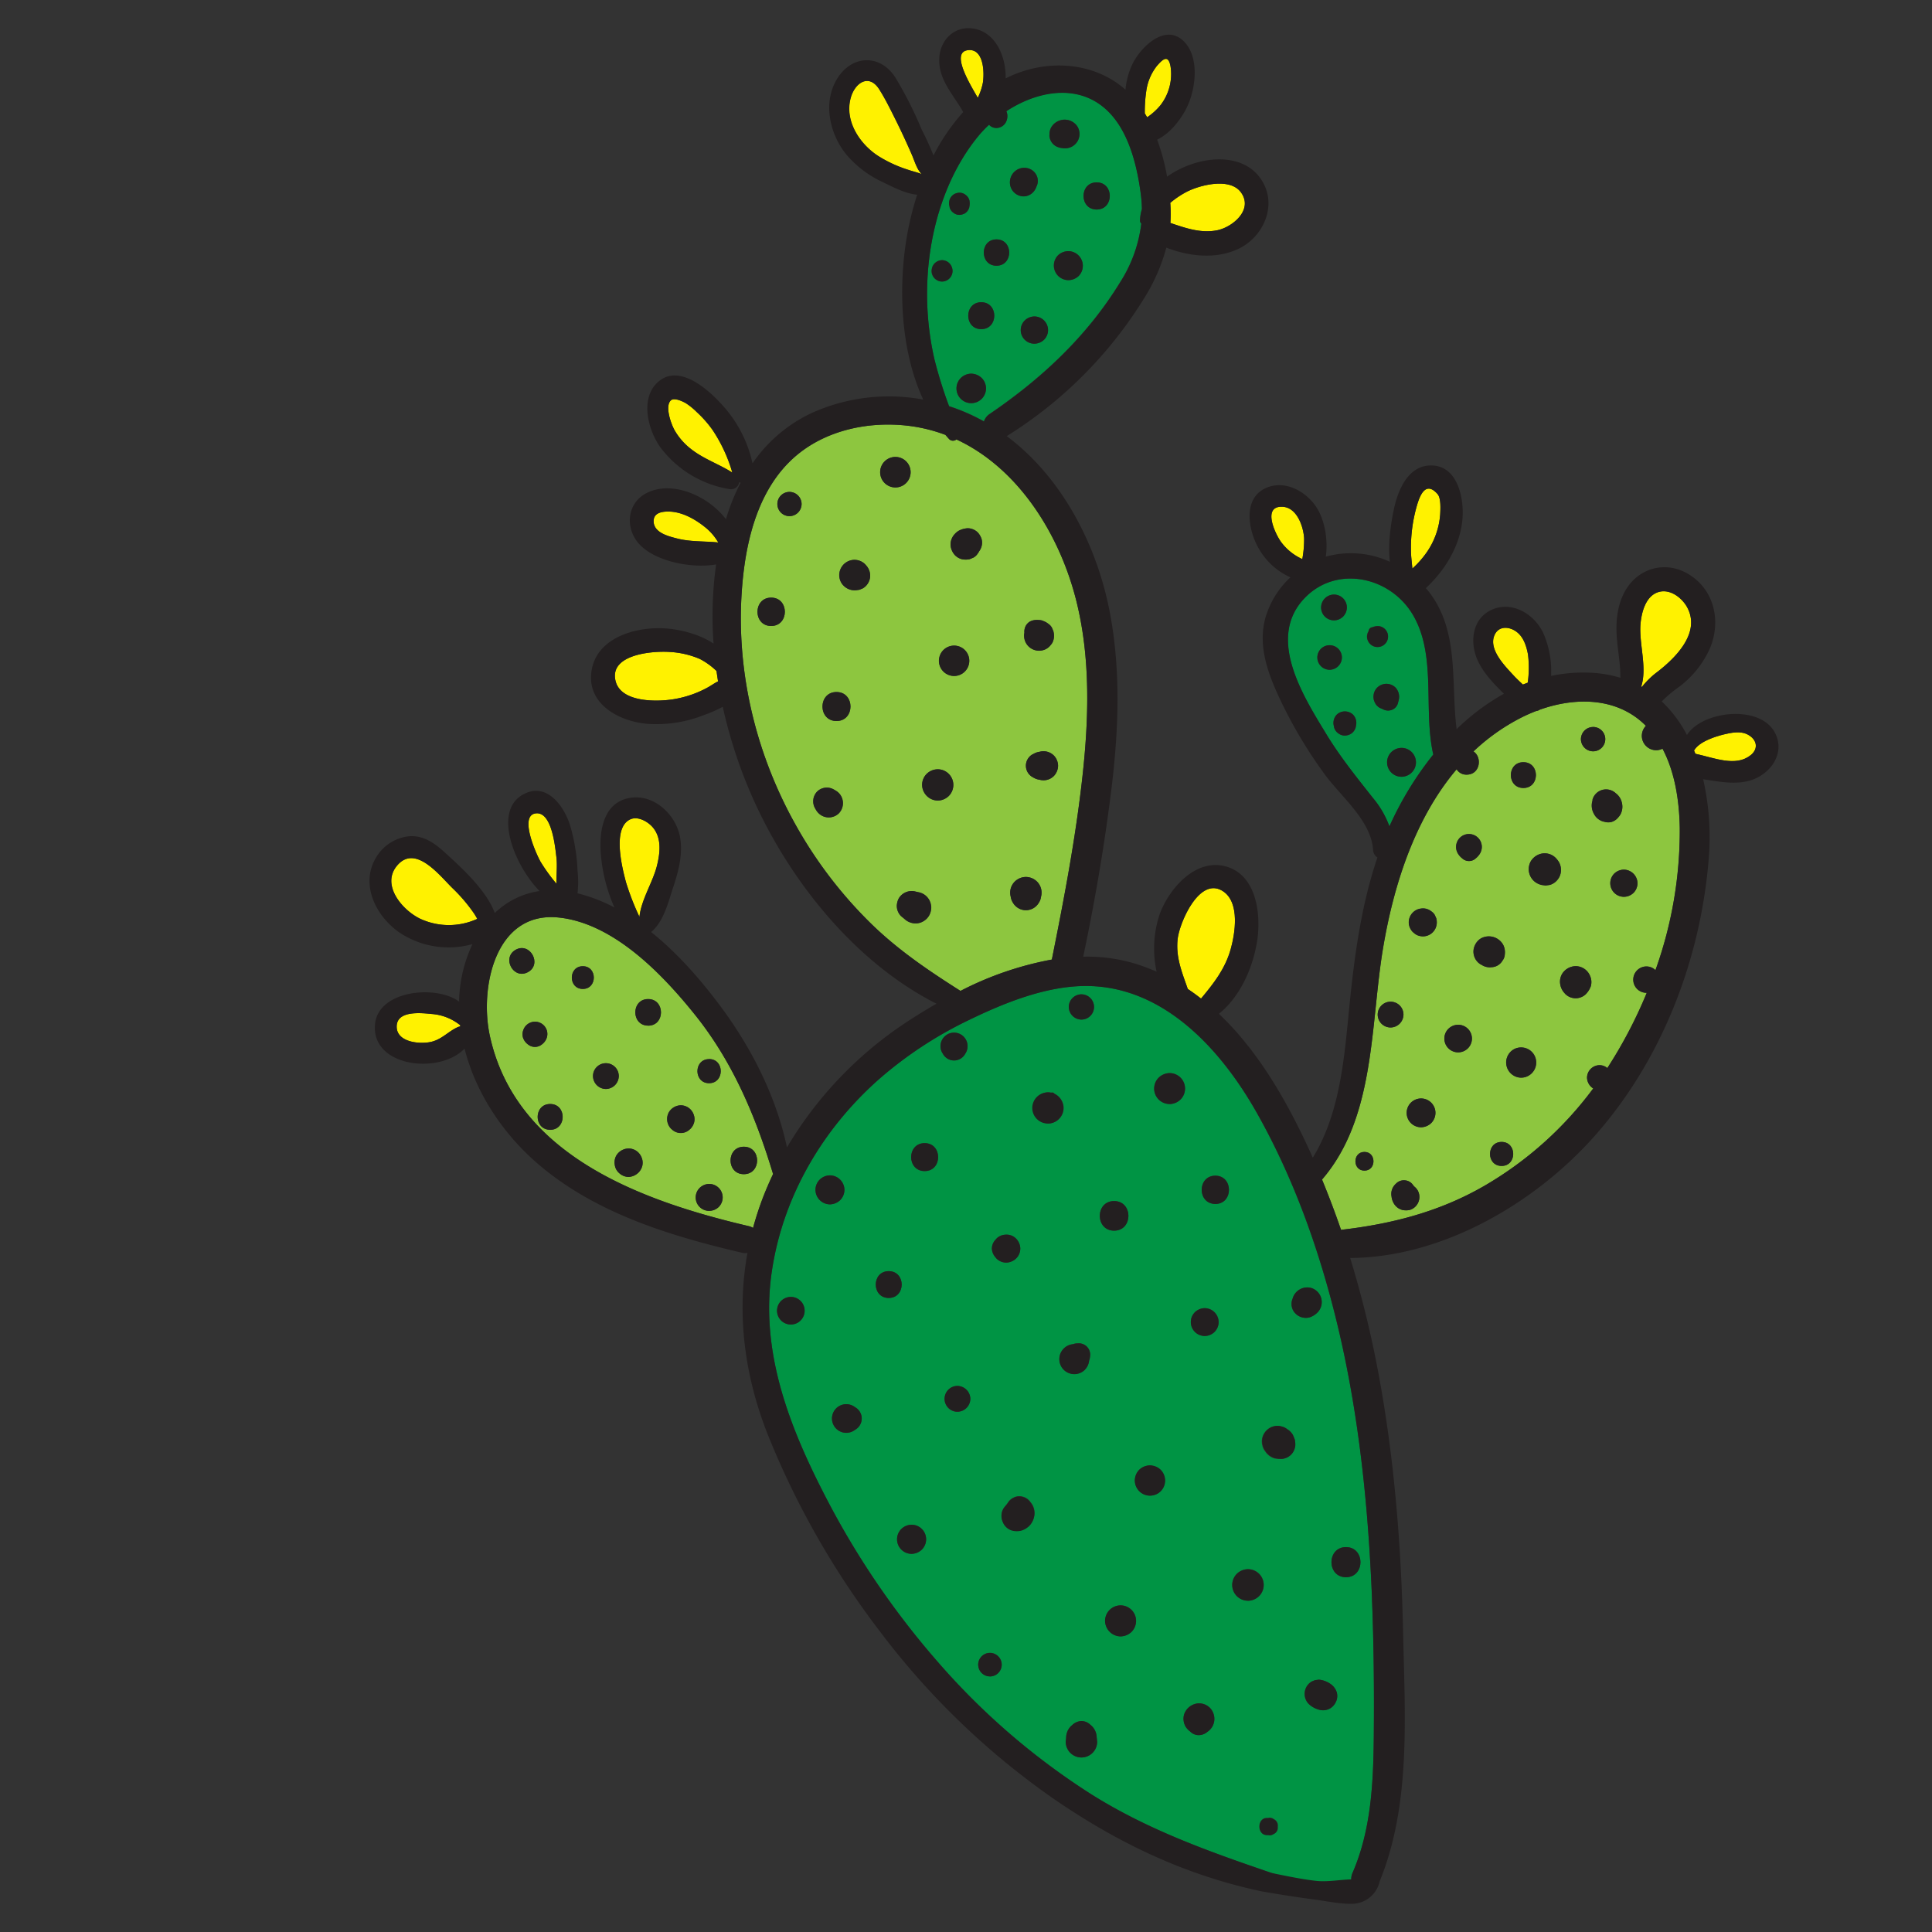 <svg id="Layer_1" data-name="Layer 1" xmlns="http://www.w3.org/2000/svg" viewBox="0 0 600 600"><rect x="0" y="0" width="600" height="600" fill="#333333" stroke="none"/><defs><style>.cls-1{fill:#231f20;}.cls-2{fill:#fff200;}.cls-3{fill:#009444;}.cls-4{fill:#8dc63f;}</style></defs><title>doodle</title><path class="cls-1" d="M395.55,565a2.06,2.06,0,0,0-1.74-.36h-.15c-3.47-.26-3.48,5.64,0,5.39l.16,0a2,2,0,0,0,1.72-.36,2.2,2.2,0,0,0,1.27-2.25A2.24,2.24,0,0,0,395.55,565Z"/><path class="cls-2" d="M543.65,234.56c2.54-2,2-4.87-.8-6.41-2.25-1.23-5.2-.62-7.52-.06-2.59.62-7.63,2.17-9.21,5,.14.35.29.7.42,1C532.48,235.37,539,238.22,543.65,234.56Z"/><path class="cls-3" d="M390.33,345.66c-11.1-19.67-29.1-39.72-53.6-39.45-12.18.13-24.94,5.27-35.77,10.53a123.73,123.73,0,0,0-27.91,18.33c-17.56,15.49-29.92,36.49-33.36,59.8-3.63,24.52,5.18,47.56,16.2,69a256.86,256.86,0,0,0,35.3,52.18A218.66,218.66,0,0,0,339,557.29c17.58,11,36.4,17.73,55.88,24.35,4.51,1.6,9.32,3.19,13.32,3.62,3.47.36,8.91,0,11.45-1.62h0a4.83,4.83,0,0,1,.4-2c5.83-13.41,6.48-28.21,6.61-42.62.13-14.12,0-28.25-.56-42.37-1.12-27.75-3.85-55.49-10.14-82.58C410.45,390.34,402.34,366.94,390.33,345.66ZM248.6,410.07a4.27,4.27,0,1,1,1.26-3A4.36,4.36,0,0,1,248.6,410.07Zm4.65-40.55a4.57,4.57,0,0,1,1.32-3.18,4.64,4.64,0,0,1,3.18-1.32,4.5,4.5,0,0,1,3.18,7.68,4.68,4.68,0,0,1-3.18,1.32A4.59,4.59,0,0,1,253.25,369.52ZM265.65,444l-.59.39a4.43,4.43,0,0,1-4.48,0,4.44,4.44,0,0,1,0-7.67,4.43,4.43,0,0,1,4.48,0l.59.39a4,4,0,0,1,0,6.89ZM276,394.77c5.36,0,5.35,8.32,0,8.32S270.65,394.77,276,394.77Zm10.29,86.46a4.68,4.68,0,0,1-3.2,1.33,4.52,4.52,0,0,1-3.19-7.71,4.67,4.67,0,0,1,3.19-1.33,4.52,4.52,0,0,1,3.2,7.71Zm.86-117.52c-5.59,0-5.58-8.67,0-8.67S292.74,363.71,287.16,363.71Zm5.5-36.7a4.2,4.2,0,1,1,7.26,0c-.1.15-.19.3-.28.45a3.93,3.93,0,0,1-6.7,0C292.85,327.31,292.76,327.16,292.66,327Zm4.64,111.46a4,4,0,1,1,4.05-4A4.11,4.11,0,0,1,297.3,438.47ZM335.84,308.8a3.92,3.92,0,1,1-3.92,3.92A4,4,0,0,1,335.84,308.8ZM309.17,385l.28-.33a4,4,0,0,1,2.49-1.2,4.32,4.32,0,0,1,2.77.52,4.53,4.53,0,0,1,2.15,3.74,4.32,4.32,0,0,1-2.67,4,4.24,4.24,0,0,1-2.83.22,4.31,4.31,0,0,1-1.91-1.12l-.28-.33a4.31,4.31,0,0,1-1.13-2.74A4,4,0,0,1,309.17,385Zm-1.72,135.59a3.65,3.65,0,1,1,3.64-3.64A3.71,3.71,0,0,1,307.45,520.63Zm13.69-49.56a5.45,5.45,0,0,1-.61,1.57,5,5,0,0,1-1.42,1.62,5.65,5.65,0,0,1-1.95,1,5.86,5.86,0,0,1-2.73,0,4.38,4.38,0,0,1-3-2.7,4.49,4.49,0,0,1,.23-4.14,8.83,8.83,0,0,1,.9-1.12,5.06,5.06,0,0,1,.31-.43l.08-.09a3.84,3.84,0,0,1,.67-.89,5,5,0,0,1,1.85-1.07,4.21,4.21,0,0,1,4.56,1.69,5,5,0,0,1,.89,1.4A5.18,5.18,0,0,1,321.14,471.07Zm4.33-122.15a4.84,4.84,0,0,1,0-9.67,4.64,4.64,0,0,1,1,.11.88.88,0,0,1,1,.32,5,5,0,0,1,2.87,4.4A4.88,4.88,0,0,1,325.47,348.92ZM329,422.08a4.67,4.67,0,0,1,4.29-4.65l.26-.1a3.74,3.74,0,0,1,1.09-.14,3.51,3.51,0,0,1,3.9,4,5,5,0,0,1-.31,1.4s0,.05,0,.08a4.75,4.75,0,0,1-1.28,2.67,4.65,4.65,0,0,1-7.94-3.29Zm10.3,122.29a4.88,4.88,0,0,1-8.32-3.45c0-.47.09-.93.13-1.4a5.14,5.14,0,0,1,1.39-3.35c.14-.13.28-.26.43-.38l.19-.18a4.44,4.44,0,0,1,2.73-1.13,4.07,4.07,0,0,1,2.74,1.13l.06.06a4.94,4.94,0,0,1,1.94,3.85c.06.47.09.93.14,1.4A4.75,4.75,0,0,1,339.29,544.37ZM346,373c5.92,0,5.91,9.19,0,9.19S340.07,373,346,373Zm5.43,133.76a5,5,0,0,1-3.4,1.41,4.82,4.82,0,0,1-3.41-8.22,5,5,0,0,1,3.41-1.41,4.82,4.82,0,0,1,3.4,8.22Zm9.06-43.68a4.72,4.72,0,0,1-6.67,0,4.74,4.74,0,0,1-1.38-3.34,4.79,4.79,0,0,1,1.38-3.33,4.72,4.72,0,0,1,6.67,6.67Zm2.75-120.25a4.79,4.79,0,0,1-3.39-8.18,5,5,0,0,1,3.39-1.41,4.8,4.8,0,0,1,3.39,8.19A4.94,4.94,0,0,1,363.23,342.87Zm11.85,194.89a4.26,4.26,0,0,1-2.72,1.12,3.71,3.71,0,0,1-2.78-1.16,5.54,5.54,0,0,1-1.38-1.47,4.91,4.91,0,0,1-.49-3.71,5,5,0,0,1,4.65-3.53,4.84,4.84,0,0,1,3.4,1.41,4.9,4.9,0,0,1,1.32,2.76A4.78,4.78,0,0,1,375.08,537.76Zm2.1-124.11a4.45,4.45,0,0,1-3.05,1.26,4.32,4.32,0,0,1-3.05-7.37,4.46,4.46,0,0,1,3.05-1.26,4.31,4.31,0,0,1,3.05,7.37Zm.25-39.75c-5.65,0-5.64-8.76,0-8.76S383.06,373.9,377.43,373.9Zm10.14,123.23a4.89,4.89,0,0,1-3.46-8.35,5,5,0,0,1,3.46-1.43A4.89,4.89,0,0,1,391,495.7,5,5,0,0,1,387.57,497.13Zm8,72.48a2,2,0,0,1-1.72.36l-.16,0c-3.48.25-3.47-5.65,0-5.39h.15a2.06,2.06,0,0,1,1.74.36,2.24,2.24,0,0,1,1.26,2.39A2.2,2.2,0,0,1,395.54,569.61ZM402,449.82a4.47,4.47,0,0,1-1.15,2,4.41,4.41,0,0,1-2,1.15,4.36,4.36,0,0,1-1.68.13h-.05l-.11,0-1.17-.15a5.23,5.23,0,0,1-3-2.28,4.12,4.12,0,0,1-.82-1.74,4.93,4.93,0,0,1,0-2.53,4.82,4.82,0,0,1,1.23-2.1A4.74,4.74,0,0,1,398,443a4.21,4.21,0,0,1,1.74.81,5.06,5.06,0,0,1,1.78,1.78c.17.4.33.79.5,1.18a4,4,0,0,1,.17,1.27A4.34,4.34,0,0,1,402,449.82Zm-.33-42.69a4.28,4.28,0,0,1-.27-3.79,4.72,4.72,0,0,1,5.69-3.38,4.62,4.62,0,0,1,3.2,3.2,4.57,4.57,0,0,1-1.18,4.46,6,6,0,0,1-2.5,1.52A4.5,4.5,0,0,1,401.7,407.13Zm13.23,121.3a4.57,4.57,0,0,1-1.8,2.11,4.47,4.47,0,0,1-3.41.44,7.48,7.48,0,0,1-3.29-1.82,4.48,4.48,0,0,1,.89-6.92l1.05-.44,1.18-.16a6.65,6.65,0,0,1,1.87.4,7.41,7.41,0,0,1,1.71.87,5,5,0,0,1,2,2.64A4.27,4.27,0,0,1,414.93,528.43ZM418,489.82c-6,0-6-9.35,0-9.35S424,489.82,418,489.82Z"/><path class="cls-4" d="M514.35,233a4.56,4.56,0,0,1-4.48-4.48,4.51,4.51,0,0,1,1.26-3.1c-8.81-8.92-21.81-9-33-5a2.38,2.38,0,0,1-1.08.4,48.48,48.48,0,0,0-5.08,2.28,63.31,63.31,0,0,0-14.35,10.26c2.78,1.82,2.08,7.21-2.1,7.21a3.53,3.53,0,0,1-3.13-1.66c-13,15.31-19.59,36-22.87,55.66-4,23.84-2.32,52.49-18.93,71.75q3.18,7.72,5.9,15.62c15.83-1.83,30.69-5.65,44.59-13.71A112.06,112.06,0,0,0,494.82,338a4.09,4.09,0,0,1-1.93-3.33,3.92,3.92,0,0,1,3.88-3.89,3.72,3.72,0,0,1,2.42.9,142.92,142.92,0,0,0,12.25-23.38h-.1a4.09,4.09,0,1,1,0-8.18,4,4,0,0,1,2.78,1.14,128,128,0,0,0,7.53-44.19c-.15-8.19-1.43-17.15-5.36-24.56A4.58,4.58,0,0,1,514.35,233Zm-19.61-7.24a3.78,3.78,0,1,1-3.77,3.78A3.85,3.85,0,0,1,494.74,225.78ZM473.1,236.69c5.19,0,5.18,8,0,8S467.93,236.69,473.1,236.69ZM456.2,259a4,4,0,0,1,3.45,6,5.54,5.54,0,0,1-1.3,1.51,3.08,3.08,0,0,1-4.29,0,5.19,5.19,0,0,1-1.32-1.51A4,4,0,0,1,456.2,259ZM423.74,363.54c-3.73,0-3.72-5.79,0-5.79S427.47,363.54,423.74,363.54Zm4.12-48.45a4,4,0,1,1,4,4A4,4,0,0,1,427.86,315.09Zm12.08,59.19a4.13,4.13,0,0,1-2.17,1.49,5.48,5.48,0,0,1-2.21,0,4.32,4.32,0,0,1-2.76-2.15,5.13,5.13,0,0,1-.64-2,4.38,4.38,0,0,1,.08-2,4.3,4.3,0,0,1,1.89-2.46l-.73.56a1.39,1.39,0,0,1,.21-.21,3.44,3.44,0,0,1,2.84-.93,3.33,3.33,0,0,1,2.36,1.41,3.51,3.51,0,0,1,.31.42,4.42,4.42,0,0,1,1.14,1.25A4.18,4.18,0,0,1,439.94,374.28Zm4.54-25.51a4.6,4.6,0,0,1-3.16,1.31,4.47,4.47,0,1,1,3.16-1.31Zm1.58-61.16a4.2,4.2,0,0,1-1.1,1.89,4.31,4.31,0,0,1-1.89,1.1,4.2,4.2,0,0,1-2.28,0,3.68,3.68,0,0,1-1.52-.78l-.49-.41,0,0,0,0a3.59,3.59,0,0,1-.56-.71,4.09,4.09,0,0,1-.54-1.18,4.17,4.17,0,0,1,0-2.27,4.35,4.35,0,0,1,3-3,6.49,6.49,0,0,1,1.24-.17,4.17,4.17,0,0,1,2.62.93,3.31,3.31,0,0,1,1.11,1.21c.14.35.29.69.44,1v.05A4.2,4.2,0,0,1,446.06,287.61Zm9.78,37.94a4.27,4.27,0,1,1,1.26-3A4.3,4.3,0,0,1,455.84,325.55Zm4.27-25.89a.56.56,0,0,0-.2-.11,4.57,4.57,0,0,1-2.17-2.82,4.51,4.51,0,0,1,.24-3.07,4.81,4.81,0,0,1,1.93-2.25,5.1,5.1,0,0,1,6.85,1.92,5.08,5.08,0,0,1,.55,3,3.54,3.54,0,0,1-.55,1.75l-.11.14a4.34,4.34,0,0,1-.77,1,4.09,4.09,0,0,1-3,1.14h0a4.62,4.62,0,0,1-3.16-1Zm6.23,62.43c-4.8,0-4.79-7.45,0-7.45S471.13,362.09,466.34,362.09Zm8.31-28a4.57,4.57,0,0,1-4.59-.08,4.69,4.69,0,1,1,4.59.08Zm6.65-59.27L480,275l-1.27-.17-.37-.11a5,5,0,0,1-2.95-7.25,5.18,5.18,0,0,1,2.95-2.27,4.82,4.82,0,0,1,4.81,1.27,7.46,7.46,0,0,1,1,1.31,5,5,0,0,1,.57,3.06,4.63,4.63,0,0,1-.95,2.27A4.75,4.75,0,0,1,481.3,274.83Zm12.75,31.42a6.52,6.52,0,0,1-1.26,2.16l-.23.27a4.56,4.56,0,0,1-6.46,0l-.23-.27a5.2,5.2,0,0,1-1.34-2.81,4.79,4.79,0,0,1,.58-3.12,5.09,5.09,0,0,1,4.22-2.43,4.87,4.87,0,0,1,4.47,3A4.73,4.73,0,0,1,494.05,306.25ZM497.74,255l.49.21a4.66,4.66,0,0,1-3.25-2.49,5.19,5.19,0,0,1-.53-3.76,3.29,3.29,0,0,1,.16-.44l-.06.14c0-.11,0-.22,0-.33a4.36,4.36,0,0,1,7.2-2,5,5,0,0,1,1.9,2.92,5.06,5.06,0,0,1-.46,3.72,4.85,4.85,0,0,1-.61.82,4.29,4.29,0,0,1-2.13,1.46A4,4,0,0,1,497.74,255Zm9.57,22.27a4.36,4.36,0,0,1-3,1.23,4.22,4.22,0,0,1-3-7.2,4.36,4.36,0,0,1,3-1.23,4.3,4.3,0,0,1,4.22,4.21A4.34,4.34,0,0,1,507.31,277.28Z"/><path class="cls-2" d="M140.47,275.74c-4-4-11.31-13.4-16.93-7.15-5.43,6,1.28,14,7,16.75a21.17,21.17,0,0,0,17.75,0c-.31-.57-.64-1.14-1-1.68A50.83,50.83,0,0,0,140.47,275.74Z"/><path class="cls-2" d="M198.58,284.74c.57-5.37,4.12-10.69,5.42-15.81,1-4,1.57-8.74-1.36-12.09-1.54-1.75-4.64-3.5-7-2.34-5.57,2.74-2.42,15-1.27,19.4A79.93,79.93,0,0,0,198.58,284.74Z"/><path class="cls-2" d="M172.79,274.44c0-2.84.31-5.84,0-8.18-.43-3.52-1.45-14.22-6.39-13.66-5.22.59-.1,12.15,1.39,14.9A53.87,53.87,0,0,0,172.79,274.44Z"/><path class="cls-2" d="M373,310.12c3.89-4.68,7.46-9.18,9.19-15.29,1.39-4.93,2.88-14.34-2.17-17.91-7.36-5.19-13.72,9.56-14.29,14.71-.63,5.76,1.41,10.48,3.15,15.51Q371,308.55,373,310.12Z"/><path class="cls-2" d="M303.71,30.28a19.17,19.17,0,0,0,1.52-4.51c.51-3.06.35-10.5-4.34-10.22-5.8.35-.09,9.88,2.75,14.79Z"/><path class="cls-4" d="M326.66,298c3.77-18.75,7.37-37.61,9.48-56.63,2-18.1,2.58-36.81-1.84-54.62-5.09-20.53-17.88-41.3-37.28-50.28a1.65,1.65,0,0,1-2.26-.11c-.39-.42-.77-.86-1.15-1.3a49.16,49.16,0,0,0-11.37-2.81c-12.36-1.52-25.87,1.28-35.42,9.64-11,9.65-14.94,24.89-16.23,38.95-2.39,26,3.67,52.25,16.32,75a134.85,134.85,0,0,0,23.84,31.23c8.37,8.13,17.79,14.48,27.54,20.67A101.9,101.9,0,0,1,326.66,298Zm.61-57a4.56,4.56,0,0,1-2,1.16,4.65,4.65,0,0,1-2.4,0,5.26,5.26,0,0,1-2.08-.76l-.19-.1a4.06,4.06,0,0,1,0-7l.27-.12a5,5,0,0,1,2-.71,4.51,4.51,0,0,1,4.39,1.16,4.64,4.64,0,0,1,1.32,3.19A4.71,4.71,0,0,1,327.27,241Zm-9.22-43.66a4.29,4.29,0,0,1,.1-.86,3.77,3.77,0,0,1,.26-1.78,3.46,3.46,0,0,1,1.45-1.69,4.43,4.43,0,0,1,1.79-.49,2.9,2.9,0,0,1,.72,0,5.45,5.45,0,0,1,1.06.11,3.19,3.19,0,0,1,.59.21,5.35,5.35,0,0,1,1.49.82,3.49,3.49,0,0,1,1.2,1.3l.47,1.11s0,.08,0,.12a4.74,4.74,0,0,1,0,2.48,3.55,3.55,0,0,1-.84,1.59,4.4,4.4,0,0,1-3,1.75,4.65,4.65,0,0,1-5.27-4.58Zm-4.15,78.58a4.89,4.89,0,0,1,1.26-2.15,5,5,0,0,1,3.44-1.43,5,5,0,0,1,3.45,1.43,4.87,4.87,0,0,1,1.25,2.15,5,5,0,0,1,0,2.59,4.26,4.26,0,0,1-.69,1.86,4.66,4.66,0,0,1-4,2.3,4.57,4.57,0,0,1-2.34-.64,4.66,4.66,0,0,1-1.67-1.66,4.56,4.56,0,0,1-.69-1.86A5,5,0,0,1,313.9,275.93ZM239.49,194.4c-5.67,0-5.66-8.8,0-8.8S245.15,194.4,239.49,194.4Zm5.68-34.11a3.76,3.76,0,1,1,3.77-3.76A3.82,3.82,0,0,1,245.17,160.29Zm15.32,92.29a4.5,4.5,0,0,1-5.35.69,4.72,4.72,0,0,1-1.4-1.23,4.19,4.19,0,0,1-.49-.8l.07.18-.25-.46a4.37,4.37,0,0,1,.67-5.13,4.31,4.31,0,0,1,5.13-.67l.46.25-.2-.08a4.74,4.74,0,0,1,.82.5,4.37,4.37,0,0,1,1.23,1.4A4.55,4.55,0,0,1,260.49,252.58Zm-.71-28.67c-5.8,0-5.79-9,0-9S265.56,223.91,259.78,223.91Zm10.1-43.39a4.57,4.57,0,0,1-1.88,2.19l-1.09.46-1.22.17-.33,0a4.85,4.85,0,0,1-4.08-2.34,4.72,4.72,0,0,1,7.42-5.72l.23.27a4.77,4.77,0,0,1,1.26,2.63A4.37,4.37,0,0,1,269.88,180.52Zm26.7-14.75a5.05,5.05,0,0,1,1.26-1,6.93,6.93,0,0,1,2.63-.72,4.48,4.48,0,0,1,3.2,1.32,5.36,5.36,0,0,1,1.16,2,4.32,4.32,0,0,1-.23,2.94,4.26,4.26,0,0,1-.53.91,3.85,3.85,0,0,1-.46.73,3.52,3.52,0,0,1-1.32,1.22l-1.12.47a5.6,5.6,0,0,1-2.51,0,4.61,4.61,0,0,1-2.08-1.22,5.19,5.19,0,0,1-1.38-3.33A4.84,4.84,0,0,1,296.58,165.77ZM274.72,150a4.74,4.74,0,0,1,0-6.69,4.73,4.73,0,0,1,6.7,0,4.74,4.74,0,0,1,0,6.69,4.73,4.73,0,0,1-6.7,0Zm13.79,134.36a5.1,5.1,0,0,1-2.92,2.25,5,5,0,0,1-4.76-1.26l-1-.81a4.55,4.55,0,0,1-1.34-3.24,5.49,5.49,0,0,1,.62-2.31,4.67,4.67,0,0,1,5.17-2.1c.42.1.84.2,1.27.28a4.86,4.86,0,0,1,3.42,3.42A5.1,5.1,0,0,1,288.51,284.34Zm6.14-37.15a5,5,0,0,1-3.43,1.42,4.94,4.94,0,0,1-4.85-4.86,4.88,4.88,0,0,1,1.42-3.43,5,5,0,0,1,3.43-1.42,4.86,4.86,0,0,1,3.43,8.29ZM293,208.55a4.72,4.72,0,0,1,0-6.67,4.71,4.71,0,0,1,6.66,0,4.72,4.72,0,0,1,0,6.67,4.71,4.71,0,0,1-6.66,0Z"/><path class="cls-3" d="M445.12,234.35c-3.19-13.93,1.14-30.88-6.4-43.5C431.63,179,414.93,175.4,405,185.9c-11.63,12.36-.43,30.1,6.72,41.86,4.31,7.11,9.43,13.46,14.57,20a29.56,29.56,0,0,1,5.18,8.92A103.45,103.45,0,0,1,445.12,234.35Zm-30.84-49.7a4,4,0,1,1-4,4A4.07,4.07,0,0,1,414.28,184.65Zm-5.16,19.55a3.81,3.81,0,1,1,3.81,3.8A3.85,3.85,0,0,1,409.12,204.2Zm12,21.23-.09.48a3.45,3.45,0,0,1-1.6,2.08,4.09,4.09,0,0,1-1.75.48,3.38,3.38,0,0,1-2.11-.75,3.24,3.24,0,0,1-1.24-1.81l-.09-.48a3.72,3.72,0,0,1,.92-3.47,3.68,3.68,0,0,1,2.52-1,3.72,3.72,0,0,1,2.52,1A3.66,3.66,0,0,1,421.1,225.43ZM425.5,200a3.31,3.31,0,0,1-1-2.32,3.42,3.42,0,0,1,.53-1.75,1.22,1.22,0,0,1,0-.17,1.35,1.35,0,0,1,1.21-1,3.94,3.94,0,0,1,2.37-.25A3.27,3.27,0,1,1,425.5,200Zm3,19.82a3.66,3.66,0,0,1-1.65-1.92,3.8,3.8,0,0,1-.27-2.08,3.92,3.92,0,0,1,2.4-3.14,4,4,0,0,1,4.39.83,4.16,4.16,0,0,1,1,3.91l-.24.95a3.07,3.07,0,0,1-1.83,2.05,3.31,3.31,0,0,1-2.8-.16Zm3.59,13.75a4.61,4.61,0,0,1,3.17-1.32,4.49,4.49,0,1,1-3.17,1.32Z"/><path class="cls-2" d="M142.65,318.18A15.91,15.91,0,0,0,134,314.9c-3.5-.36-11-1.1-10.82,4.09.14,4.69,7,5.35,10.51,4.61s5.41-3.24,8.43-4.6a3.14,3.14,0,0,1,.81-.23c0-.15,0-.3-.05-.46A.91.91,0,0,1,142.65,318.18Z"/><path class="cls-2" d="M216.39,128a20.88,20.88,0,0,0-3.41-2.77c-1-.57-3.59-1.81-4.62-.88-2,1.84.18,7.57,1.14,9.3a19.89,19.89,0,0,0,5.2,5.91c3.91,3.05,8.61,4.61,12.73,7.23a47.5,47.5,0,0,0-6.14-13.24A35.41,35.41,0,0,0,216.39,128Z"/><path class="cls-2" d="M278.26,37.47c-1.62-3.24-3.25-6.61-5.19-9.68-3.24-5.12-7.61-2.05-8.89,2.58-2,7.11,2.69,14.24,8.43,18A39.94,39.94,0,0,0,282,52.72c1.54.52,2.94.82,4.24,1.35-1.51-1.57-2.08-3.72-3-5.93C281.64,44.53,280,41,278.26,37.47Z"/><path class="cls-2" d="M217.31,204.63a27.44,27.44,0,0,0-9.32-2.16c-5.15-.37-19,.67-16.79,9.14,1.76,6.62,12.9,6.36,17.91,5.55a33,33,0,0,0,10.51-3.57c1.26-.69,2.3-1.46,3.38-2-.17-1.08-.33-2.15-.48-3.23A22,22,0,0,0,217.31,204.63Z"/><path class="cls-2" d="M360.43,32.63a15.77,15.77,0,0,0,3.09-12c-.68-3.69-2.28-2.43-4.23-.17a16.11,16.11,0,0,0-3.3,7.74,43.55,43.55,0,0,0-.47,7c.25.41.5.81.73,1.22A19.37,19.37,0,0,0,360.43,32.63Z"/><path class="cls-2" d="M363.47,69.24c4.73,1.6,9.45,3.3,14.56,2.27,4.73-1,11.24-6.32,7.4-11.71-3.37-4.75-12.64-2.38-16.82-.27A27.84,27.84,0,0,0,363.45,63c0,.29.05.58.06.87A41.46,41.46,0,0,1,363.47,69.24Z"/><path class="cls-2" d="M219.3,164c-3.14-2.6-7.25-5-11.43-5.12-2.47-.07-5.06.46-4.87,3.25.23,3.34,4.55,4.42,7.21,5.1,4.26,1.11,8.58.82,12.86,1.26A16.92,16.92,0,0,0,219.3,164Z"/><path class="cls-4" d="M215.87,315.2c-10.13-12.65-25.2-28.4-42.25-30.24-19.87-2.15-24.77,21.88-21.47,36.85,8.22,37.27,47.56,51.29,80.45,59a4.31,4.31,0,0,1,1.27.54,97.26,97.26,0,0,1,3.21-9.79c.92-2.36,1.94-4.66,3-6.94C234.72,346.82,227.63,329.86,215.87,315.2ZM160.08,295c4.51-2.62,8.44,4.52,3.8,6.94C159.44,304.27,155.8,297.51,160.08,295Zm4.24,29.59-.14-.1a4.28,4.28,0,0,1-1.77-2.31,3.8,3.8,0,0,1,.19-2.51,3.84,3.84,0,0,1,7.26.46,3.8,3.8,0,0,1-.2,2.51,4.29,4.29,0,0,1-1.58,1.85l-.14.1A3.42,3.42,0,0,1,164.32,324.61Zm6.54,26.28c-5.18,0-5.17-8,0-8S176,350.89,170.86,350.89ZM181,307.12c-4.55,0-4.54-7.05,0-7.05S185.54,307.12,181,307.12Zm3.13,27.07a4,4,0,1,1,4,4A4.07,4.07,0,0,1,184.14,334.19Zm15.29,28a4.49,4.49,0,0,1-1.13,1.93l-.18.16a4.62,4.62,0,0,1-2.91,1.2,4.31,4.31,0,0,1-2.92-1.2l-.18-.16a4.07,4.07,0,0,1-1.2-2.51,4.36,4.36,0,0,1,.51-2.79,4.58,4.58,0,0,1,3.79-2.17,4.34,4.34,0,0,1,4,2.69A4.24,4.24,0,0,1,199.43,362.23Zm1.86-43.7c-5.31,0-5.3-8.24,0-8.24S206.59,318.53,201.29,318.53Zm14.25,30.15a4.38,4.38,0,0,1-1.1,1.88l-.26.23a4,4,0,0,1-5.49,0l-.27-.23a4.32,4.32,0,0,1-.66-5.17,4.43,4.43,0,0,1,3.67-2.11,4.27,4.27,0,0,1,3.9,2.62A4.16,4.16,0,0,1,215.54,348.68Zm4.68-19.76c4.83,0,4.82,7.49,0,7.49S215.4,328.92,220.22,328.92Zm3,45.92a4.32,4.32,0,0,1-3,1.22,4.17,4.17,0,1,1,3-1.22ZM231,364.65c-5.49,0-5.48-8.52,0-8.52S236.52,364.65,231,364.65Z"/><path class="cls-2" d="M405,167.19c-.2-3.64-2.23-9.73-6.88-9.82-6.16-.11-2.08,8.43-.34,10.86a16.75,16.75,0,0,0,6.66,5.4A33.54,33.54,0,0,0,405,167.19Z"/><path class="cls-2" d="M472.93,212.6l1.51-.59a32.85,32.85,0,0,0,.08-8.75c-.42-2.33-1.19-4.91-3-6.58-2.2-2.07-6.06-2.7-7.45.67-1.83,4.43,3.36,9.57,6,12.45C470.93,210.73,471.94,211.65,472.93,212.6Z"/><path class="cls-2" d="M509.7,213.2l.22.12a25.59,25.59,0,0,1,4.76-4.63c5.71-4.4,13.69-12.3,9.19-20.26-1.63-2.86-5.18-5.55-8.65-4.61-4.15,1.13-5.46,6.41-5.76,10.11C509,200,511.59,207.31,509.7,213.2Z"/><path class="cls-2" d="M443,171.65a23.74,23.74,0,0,0,4.27-11.94c.08-1.58.28-5-.81-6.26-3.61-4.13-5.35.3-6.13,2.6A47.11,47.11,0,0,0,438.18,171c0,1.73.28,3.67.43,5.59A29.53,29.53,0,0,0,443,171.65Z"/><path class="cls-3" d="M294.74,126.11a60,60,0,0,1,10.83,4.73,4.45,4.45,0,0,1,1.79-2.33c16.09-10.93,30.26-24.16,40.49-40.87a43.36,43.36,0,0,0,6.59-18.25,1.26,1.26,0,0,1-.4-1,13.11,13.11,0,0,1,.59-3.52,41.64,41.64,0,0,0-.3-4.24c-1-8.23-3.32-18.1-8.81-24.59-8.91-10.52-22.67-8.33-33-1.56a4,4,0,0,1,.17.44,3.89,3.89,0,0,1-.05,2.34,3.39,3.39,0,0,1-3.18,2.42,3.08,3.08,0,0,1-2.31-1,36,36,0,0,0-2.9,3C293.78,54.18,288.67,71.27,288,87.3a91,91,0,0,0,2.19,24.23A137.61,137.61,0,0,0,294.74,126.11Zm10.13-2.25a4.58,4.58,0,1,1-3.24-7.81,4.78,4.78,0,0,1,3.24,1.34,4.57,4.57,0,0,1,0,6.47Zm35.71-67.22c5.44,0,5.43,8.43,0,8.43S335.15,56.64,340.58,56.64ZM335,85.7A4.72,4.72,0,0,1,331.79,87a4.54,4.54,0,0,1-3.21-7.75A4.67,4.67,0,0,1,331.79,78,4.54,4.54,0,0,1,335,85.7Zm-9.08-43.81.06.45a4.26,4.26,0,0,1,.53-2.91,4.8,4.8,0,0,1,2.76-2.08,4.72,4.72,0,0,1,5.36,2,4.47,4.47,0,0,1,0,4.46,4.52,4.52,0,0,1-2.72,2.08,4.78,4.78,0,0,1-2,.08,7.18,7.18,0,0,1-.81-.12l-.22-.08a3.94,3.94,0,0,1-3-3.83A.19.19,0,0,0,325.92,41.89Zm-.45,60.62a4.32,4.32,0,0,1-1.24,3,4.4,4.4,0,0,1-3,1.23,4.22,4.22,0,0,1-3-7.21,4.36,4.36,0,0,1,3-1.24A4.3,4.3,0,0,1,325.47,102.51ZM315.35,53.05a4.43,4.43,0,0,1,4-.78,4.13,4.13,0,0,1,2.81,2.81,4.09,4.09,0,0,1,0,2.14,4.67,4.67,0,0,1-.24.62c0,.07,0,.14-.07.21-.12.27-.22.49-.34.74,0-.09.07-.18.11-.26a4.18,4.18,0,0,1-3.7,2.43,4.31,4.31,0,0,1-4.09-3.09A4.53,4.53,0,0,1,315.35,53.05Zm-5.88,21.3c5.26,0,5.26,8.17,0,8.17S304.22,74.35,309.47,74.35Zm-4.73,19.51c5.39,0,5.38,8.36,0,8.36S299.36,93.86,304.74,93.86ZM294.89,62.2a3.2,3.2,0,0,1,1.47-1.91,3.84,3.84,0,0,1,1.62-.44,3,3,0,0,1,1.94.69,3,3,0,0,1,1.15,1.66,4.72,4.72,0,0,1,.08,1.45c0,.25-.07.5-.11.75a3.17,3.17,0,0,1-1.46,1.9,3.89,3.89,0,0,1-1.6.43,3,3,0,0,1-1.92-.68,3,3,0,0,1-1.14-1.65c0-.25-.08-.49-.11-.75A4.43,4.43,0,0,1,294.89,62.2Zm-5.46,21.11s0-.1,0-.15a3.31,3.31,0,0,1,3.1-2.36,3.25,3.25,0,0,1,3.1,2.36s0,.1.05.15a3.26,3.26,0,1,1-6.29,0Z"/><path class="cls-1" d="M551.39,227.88c-4.46-9.29-22.77-7.17-27.49.39a39.32,39.32,0,0,0-7.83-10.43v0a40.26,40.26,0,0,1,5.49-4.61,30.53,30.53,0,0,0,9.36-11.63c3.63-8.32,1.68-18.16-6.32-23.16-7.36-4.61-16.3-2-20.23,5.69-2.11,4.12-2.59,8.94-2.28,13.49.22,3.15.73,6.26,1,9.4.1,1.16.11,2.32.14,3.47a37.85,37.85,0,0,0-9.43-1.58,48.8,48.8,0,0,0-12.1,1,29.2,29.2,0,0,0-2.51-13.49c-2.84-5.85-9.81-10-16.18-6.93-6,2.89-6.62,10.36-4,15.83,1.7,3.61,4.6,6.71,7.4,9.49l.64.64a69.22,69.22,0,0,0-14.69,11c-1.84-14.65,1-30.53-8.78-42.89-.24-.31-.51-.6-.77-.9a43.88,43.88,0,0,0,4.56-5c4.24-5.48,7.13-12.34,6.88-19.37-.2-5.68-2.4-13.3-9.22-13.72-7.32-.44-10.61,6.94-12,12.9-1,4.57-2.08,11.21-1.39,17a28.91,28.91,0,0,0-19.9-1.59c.75-5.34-.36-11.42-2.89-15.32-3.25-5-9.85-8.64-15.72-6-6.51,2.93-5.7,11.07-3.3,16.62a21.47,21.47,0,0,0,10.92,11.12A27.64,27.64,0,0,0,393,191.81c-2.31,8.26.43,16.39,3.85,23.91a141.9,141.9,0,0,0,14.53,24.72c5.14,7.05,14.5,14.44,15.06,23.62a2.89,2.89,0,0,0,1.33,2.24c-5.54,16.34-7.5,33.55-9.15,50.68-1.4,14.45-3.2,30-10.92,42.55q-1.95-4.38-4.08-8.68c-6.44-13-14.49-26-25.08-36,6.88-5.54,10.85-15,12-23.46,1-7.85-.43-19.3-9.34-22.16-9.59-3.07-18,6.51-21,14.54a33.61,33.61,0,0,0-1,18,61.64,61.64,0,0,0-6-2.29,51.67,51.67,0,0,0-16.8-2.37C340,280,343,262.61,345.14,245.2c2.28-18.44,3-37.18-.57-55.52-4.06-20.76-14.9-41.55-31.92-54.24a132.22,132.22,0,0,0,42.5-42.53,57.82,57.82,0,0,0,7.06-16c7.13,2.74,15.27,3.64,22.21.46,7.4-3.4,12-12.49,8.08-20.21-5.33-10.54-20.43-9.13-30.05-2.3a67.3,67.3,0,0,0-3.08-11.5c4.26-2,7.78-6.82,9.47-10.56,2.56-5.64,3.7-15.3-1.33-20.1-5.81-5.54-13.4,2.1-15.87,7.3a23.58,23.58,0,0,0-2.12,7.85c-10-8.88-25.06-9.66-37.2-3.51.1-7.23-3.41-14.68-10.41-15.52-5.56-.67-9.75,3.5-10.18,8.88-.54,6.85,4.27,11.54,7.41,17.09a63.89,63.89,0,0,0-9.24,13.48,85,85,0,0,0-3.62-7.94,120.57,120.57,0,0,0-8.23-16.28c-4.82-7.48-13.79-7-18.28.76-4.23,7.29-2.07,16.82,3,23.1a33,33,0,0,0,11.47,8.69c3.11,1.5,6.95,3.56,10.6,3.87a93.36,93.36,0,0,0-3.43,14.37c-2.38,15.28-1.65,34.24,5.3,49.25a58.28,58.28,0,0,0-34.8,4.25,46,46,0,0,0-18.21,15.55,39.15,39.15,0,0,0-9.58-18.31c-4.36-4.82-13.32-12.71-19.78-6.94-5.66,5.07-3.1,14.84.68,20.2a33.59,33.59,0,0,0,21.55,13.06,2.57,2.57,0,0,0,3-2.14,3.26,3.26,0,0,0,.44.15,63.58,63.58,0,0,0-4.56,11.33,25,25,0,0,0-4-4.09c-5.34-4.34-13.58-7.31-20.24-4.23s-7.31,11.34-2.39,16.37,15.85,7.33,23.57,6a116.73,116.73,0,0,0-.79,24.59c-4.44-3-10.56-4.44-15.1-4.73-9.39-.58-22,3.07-22.92,14.25-.77,9.75,9.25,14.75,17.59,15.4a40.2,40.2,0,0,0,17.43-2.72,41.1,41.1,0,0,0,5.86-2.58,148.47,148.47,0,0,0,9.14,27.93c11.27,25.55,31.59,51.28,57.23,64.28-2.7,1.54-5.31,3.15-7.81,4.76a119.63,119.63,0,0,0-38.62,39.86c-3.41-16-11.13-31.11-20.85-44.1-5.82-7.78-13-16.12-21.36-22.8a2.47,2.47,0,0,0,.38-.28c3.68-3.34,5.06-9.28,6.58-13.86,1.64-4.92,3-10.35,2-15.55-1.41-7-8.3-13.35-15.8-11.9-8.79,1.7-9.46,12-8.59,19.11a50.79,50.79,0,0,0,4.06,14.88,49.29,49.29,0,0,0-11.47-4.4,31.13,31.13,0,0,0,0-7.09A57.76,57.76,0,0,0,177,256.17c-1.75-5.46-6.64-12.65-13.34-10-11.15,4.4-4.33,22.1,3.89,30.55a25.3,25.3,0,0,0-13.89,6.82c-2.64-7.2-10.73-14.41-15.12-18.44-3.32-3.05-6.9-5.81-11.65-5.38a13.58,13.58,0,0,0-10.16,6.69c-5,8.45.2,18.46,7.65,23.41a27.47,27.47,0,0,0,22.35,3.38,43.9,43.9,0,0,0-4.14,17c0,.29,0,.58,0,.87-6.92-5.23-25-3.66-26.11,6.9-1.39,13.4,20,15.86,27.79,7.68,3.36,13.36,11.46,25.68,21.58,34.74,17.9,16,41.56,23.27,64.48,28.64a4.42,4.42,0,0,0,1.8.06c-3.45,19.06-.9,38.44,6.52,56.95a260.17,260.17,0,0,0,34.66,60.67A237.21,237.21,0,0,0,327,558.48c19.19,13.21,40,23.62,64.72,28.88,6,1.06,12.2,2,16.86,2.6,3.76.52,7.66,1.36,11.45,1.28a8.87,8.87,0,0,0,8.34-6.57l.17-.59c9.69-23.77,7.75-51.42,7.22-76.57-.57-27.14-2.69-54.32-7.67-81a323.86,323.86,0,0,0-8.78-35.83c28.9-.18,57.84-17.25,76.4-38.43,20.61-23.54,32.45-54.49,34.95-85.55A81.12,81.12,0,0,0,528.93,242l2.39.37c3.8.59,7.82,1.13,11.6.18C549.29,241,554.54,234.45,551.39,227.88ZM368.61,59.53c4.18-2.11,13.45-4.48,16.82.27,3.84,5.39-2.67,10.76-7.4,11.71-5.11,1-9.83-.67-14.56-2.27a41.46,41.46,0,0,0,0-5.35c0-.29,0-.58-.06-.87A27.84,27.84,0,0,1,368.61,59.53ZM356,28.19a16.11,16.11,0,0,1,3.3-7.74c1.95-2.26,3.55-3.52,4.23.17a15.77,15.77,0,0,1-3.09,12,19.37,19.37,0,0,1-4.18,3.81c-.23-.41-.48-.81-.73-1.22A43.55,43.55,0,0,1,356,28.19ZM282,52.72a39.94,39.94,0,0,1-9.35-4.34c-5.74-3.77-10.39-10.9-8.43-18,1.28-4.63,5.65-7.7,8.89-2.58,1.94,3.07,3.57,6.44,5.19,9.68,1.75,3.51,3.38,7.06,4.92,10.67.94,2.21,1.51,4.36,3,5.93C284.9,53.54,283.5,53.24,282,52.72ZM214.7,139.51a19.89,19.89,0,0,1-5.2-5.91c-1-1.73-3.17-7.46-1.14-9.3,1-.93,3.64.31,4.62.88a20.88,20.88,0,0,1,3.41,2.77,35.41,35.41,0,0,1,4.9,5.55,47.5,47.5,0,0,1,6.14,13.24C223.31,144.12,218.61,142.56,214.7,139.51Zm4.92,74.08a33,33,0,0,1-10.51,3.57c-5,.81-16.15,1.07-17.91-5.55-2.24-8.47,11.64-9.51,16.79-9.14a27.44,27.44,0,0,1,9.32,2.16,22,22,0,0,1,5.21,3.77c.15,1.08.31,2.15.48,3.23C221.92,212.13,220.88,212.9,219.62,213.59Zm-9.41-46.38c-2.66-.68-7-1.76-7.21-5.1-.19-2.79,2.4-3.32,4.87-3.25,4.18.12,8.29,2.52,11.43,5.12a16.92,16.92,0,0,1,3.77,4.49C218.79,168,214.47,168.32,210.21,167.21ZM142.15,319c-3,1.36-5,3.88-8.43,4.6s-10.37.08-10.51-4.62c-.16-5.18,7.32-4.44,10.82-4.08a15.91,15.91,0,0,1,8.62,3.28.91.91,0,0,0,.26.13c0,.16,0,.31.05.46A3.14,3.14,0,0,0,142.15,319ZM509.46,193.93c.3-3.7,1.61-9,5.76-10.11,3.47-.94,7,1.75,8.65,4.61,4.5,8-3.48,15.86-9.19,20.26a25.59,25.59,0,0,0-4.76,4.63l-.22-.12C511.59,207.31,509,200,509.46,193.93Zm-45.36,3.42c1.39-3.37,5.25-2.74,7.45-.67,1.78,1.67,2.55,4.25,3,6.58a32.85,32.85,0,0,1-.08,8.75l-1.51.59c-1-.95-2-1.87-2.85-2.8C467.46,206.92,462.27,201.78,464.1,197.35Zm-23.78-41.3c.78-2.3,2.52-6.73,6.13-2.6,1.09,1.25.89,4.68.81,6.26A23.74,23.74,0,0,1,443,171.65a29.53,29.53,0,0,1-4.38,4.91c-.15-1.92-.43-3.86-.43-5.59A47.11,47.11,0,0,1,440.32,156.05Zm-42.53,12.18c-1.74-2.43-5.82-11,.34-10.86,4.65.09,6.68,6.18,6.88,9.82a33.54,33.54,0,0,1-.56,6.44A16.75,16.75,0,0,1,397.79,168.23Zm28.54,79.5c-5.14-6.51-10.26-12.86-14.57-20-7.15-11.76-18.35-29.5-6.72-41.86,9.89-10.5,26.59-6.9,33.68,4.95,7.54,12.62,3.21,29.57,6.4,43.5a103.45,103.45,0,0,0-13.61,22.3A29.56,29.56,0,0,0,426.33,247.73Zm-60.61,43.9c.57-5.15,6.93-19.9,14.29-14.71,5.05,3.57,3.56,13,2.17,17.91-1.73,6.11-5.3,10.61-9.19,15.29q-2-1.58-4.12-3C367.13,302.11,365.09,297.39,365.72,291.63ZM300.89,15.55c4.69-.28,4.85,7.16,4.34,10.22a19.17,19.17,0,0,1-1.52,4.51l-.07.06C300.8,25.43,295.09,15.9,300.89,15.55ZM288,87.3c.67-16,5.78-33.12,16.26-45.53a36,36,0,0,1,2.9-3,3.08,3.08,0,0,0,2.31,1,3.39,3.39,0,0,0,3.18-2.42A3.89,3.89,0,0,0,312.7,35a4,4,0,0,0-.17-.44c10.32-6.77,24.08-9,33,1.56,5.49,6.49,7.77,16.36,8.81,24.59a41.64,41.64,0,0,1,.3,4.24,13.11,13.11,0,0,0-.59,3.52,1.26,1.26,0,0,0,.4,1,43.36,43.36,0,0,1-6.59,18.25c-10.23,16.71-24.4,29.94-40.49,40.87a4.45,4.45,0,0,0-1.79,2.33,60,60,0,0,0-10.83-4.73,137.61,137.61,0,0,1-4.55-14.58A90.94,90.94,0,0,1,288,87.3ZM270.75,287.07a134.85,134.85,0,0,1-23.84-31.23c-12.65-22.74-18.71-49-16.32-75,1.29-14.06,5.2-29.3,16.23-38.95,9.55-8.36,23.06-11.16,35.42-9.64a49.66,49.66,0,0,1,11.37,2.8c.38.45.76.89,1.15,1.31a1.65,1.65,0,0,0,2.26.11c19.4,9,32.19,29.75,37.28,50.28,4.42,17.81,3.85,36.52,1.84,54.62-2.11,19-5.71,37.88-9.48,56.63a101.9,101.9,0,0,0-28.37,9.73C288.54,301.55,279.12,295.2,270.75,287.07Zm-75.1-32.57c2.35-1.16,5.45.59,7,2.34,2.93,3.35,2.37,8.1,1.36,12.09-1.3,5.12-4.85,10.44-5.42,15.81a79.93,79.93,0,0,1-4.2-10.84C193.23,269.53,190.08,257.24,195.65,254.5Zm-29.23-1.9c4.94-.56,6,10.14,6.39,13.66.29,2.34,0,5.34,0,8.18a53.87,53.87,0,0,1-5-6.94C166.32,264.75,161.2,253.19,166.42,252.6Zm-35.93,32.74c-5.67-2.71-12.38-10.71-7-16.75,5.62-6.25,12.9,3.18,16.93,7.15a50.83,50.83,0,0,1,6.77,7.95c.36.54.69,1.11,1,1.68A21.17,21.17,0,0,1,130.49,285.34Zm106.59,86.21a97.26,97.26,0,0,0-3.21,9.79,4.26,4.26,0,0,0-1.28-.54c-32.88-7.7-72.22-21.72-80.44-59-3.3-15,1.6-39,21.47-36.85,17,1.84,32.12,17.59,42.25,30.24,11.76,14.66,18.85,31.62,24.22,49.41C239,366.89,238,369.19,237.08,371.55Zm189,125.12c.56,14.12.69,28.25.56,42.37-.13,14.42-.78,29.21-6.61,42.62a4.83,4.83,0,0,0-.4,2h0c-3.5.09-7.31.83-10.78.47-4-.42-9-1.44-14-2.47C375.4,575,356.58,568.32,339,557.29a218.66,218.66,0,0,1-47.81-41.21,256.86,256.86,0,0,1-35.3-52.18c-11-21.47-19.83-44.51-16.2-69,3.44-23.31,15.8-44.31,33.36-59.8A123.73,123.73,0,0,1,301,316.74c10.83-5.26,23.59-10.4,35.77-10.53,24.5-.27,42.5,19.78,53.6,39.45,12,21.28,20.12,44.68,25.63,68.43C422.25,441.18,425,468.92,426.1,496.67Zm88-195.37a4,4,0,0,0-2.78-1.14,4.09,4.09,0,1,0,0,8.18h.1a142.92,142.92,0,0,1-12.25,23.38,3.72,3.72,0,0,0-2.42-.9,3.92,3.92,0,0,0-3.88,3.89,4.09,4.09,0,0,0,1.93,3.33,112.06,112.06,0,0,1-33.74,30.19c-13.9,8.06-28.76,11.88-44.59,13.71q-2.72-7.9-5.9-15.62c16.61-19.26,15-47.91,18.93-71.75,3.28-19.66,9.91-40.35,22.87-55.66a3.53,3.53,0,0,0,3.13,1.66c4.18,0,4.88-5.39,2.1-7.21A63.31,63.31,0,0,1,472,223.09a48.48,48.48,0,0,1,5.08-2.28,2.38,2.38,0,0,0,1.08-.4c11.19-4,24.19-3.89,33,5a4.51,4.51,0,0,0-1.26,3.1,4.43,4.43,0,0,0,6.42,4c3.93,7.41,5.21,16.37,5.36,24.56A128,128,0,0,1,514.12,301.3Zm29.53-66.74c-4.61,3.66-11.17.81-17.11-.46-.13-.35-.28-.7-.42-1,1.58-2.79,6.62-4.34,9.21-5,2.32-.56,5.27-1.17,7.52.06C545.68,229.69,546.19,232.54,543.65,234.56Z"/><path class="cls-1" d="M265.65,437.07l-.59-.39a4.44,4.44,0,0,0-6.68,3.83,4.48,4.48,0,0,0,2.2,3.84,4.43,4.43,0,0,0,4.48,0l.59-.39a4,4,0,0,0,0-6.89Z"/><path class="cls-1" d="M276,394.77c-5.36,0-5.37,8.32,0,8.32S281.37,394.77,276,394.77Z"/><path class="cls-1" d="M287.16,355c-5.58,0-5.59,8.67,0,8.67S292.75,355,287.16,355Z"/><path class="cls-1" d="M299.64,327.46c.09-.15.18-.3.28-.45a4.2,4.2,0,1,0-7.26,0c.1.15.19.3.28.45A3.93,3.93,0,0,0,299.64,327.46Z"/><path class="cls-1" d="M297.3,430.39a4,4,0,1,0,4.05,4A4.09,4.09,0,0,0,297.3,430.39Z"/><path class="cls-1" d="M309.45,390.84a4.31,4.31,0,0,0,1.91,1.12,4.24,4.24,0,0,0,2.83-.22,4.32,4.32,0,0,0,2.67-4,4.53,4.53,0,0,0-2.15-3.74,4.32,4.32,0,0,0-2.77-.52,4,4,0,0,0-2.49,1.2l-.28.33a4,4,0,0,0-1.13,2.73,4.31,4.31,0,0,0,1.13,2.74Z"/><path class="cls-1" d="M327.43,339.68a.88.88,0,0,0-1-.32,4.64,4.64,0,0,0-1-.11,4.84,4.84,0,1,0,4.83,4.83A5,5,0,0,0,327.43,339.68Z"/><path class="cls-1" d="M335.84,316.64a3.92,3.92,0,1,0-3.92-3.92A4,4,0,0,0,335.84,316.64Z"/><path class="cls-1" d="M283.1,473.52a4.67,4.67,0,0,0-3.19,1.33,4.52,4.52,0,0,0,3.19,7.71,4.68,4.68,0,0,0,3.2-1.33,4.52,4.52,0,0,0-3.2-7.71Z"/><path class="cls-1" d="M307.45,513.34a3.65,3.65,0,1,0,3.64,3.65A3.69,3.69,0,0,0,307.45,513.34Z"/><path class="cls-1" d="M320,466.58a4.21,4.21,0,0,0-4.56-1.69A5,5,0,0,0,313.6,466a3.84,3.84,0,0,0-.67.89l-.08.09a5.06,5.06,0,0,0-.31.43,8.83,8.83,0,0,0-.9,1.12,4.49,4.49,0,0,0-.23,4.14,4.38,4.38,0,0,0,3,2.7,5.86,5.86,0,0,0,2.73,0,5.65,5.65,0,0,0,1.95-1,5,5,0,0,0,1.42-1.62,5.45,5.45,0,0,0,.61-1.57,5.18,5.18,0,0,0-.24-3.09A5,5,0,0,0,320,466.58Z"/><path class="cls-1" d="M336.93,425.37a4.75,4.75,0,0,0,1.28-2.67s0-.05,0-.08a5,5,0,0,0,.31-1.4,3.51,3.51,0,0,0-3.9-4,3.74,3.74,0,0,0-1.09.14l-.26.1a4.67,4.67,0,0,0-4.29,4.65,4.65,4.65,0,0,0,7.94,3.29Z"/><path class="cls-1" d="M346,373c-5.92,0-5.93,9.19,0,9.19S351.91,373,346,373Z"/><path class="cls-1" d="M363.23,333.28a5,5,0,0,0-3.39,1.41,4.79,4.79,0,0,0,3.39,8.18,4.94,4.94,0,0,0,3.39-1.4,4.8,4.8,0,0,0-3.39-8.19Z"/><path class="cls-1" d="M245.58,402.77a4.41,4.41,0,0,0-3,1.25,4.29,4.29,0,1,0,3-1.25Z"/><path class="cls-1" d="M262.25,369.52a4.58,4.58,0,0,0-4.5-4.5,4.64,4.64,0,0,0-3.18,1.32,4.5,4.5,0,0,0,3.18,7.68,4.68,4.68,0,0,0,3.18-1.32A4.57,4.57,0,0,0,262.25,369.52Z"/><path class="cls-1" d="M377.43,365.14c-5.64,0-5.65,8.76,0,8.76S383.07,365.14,377.43,365.14Z"/><path class="cls-1" d="M374.13,406.28a4.46,4.46,0,0,0-3.05,1.26,4.32,4.32,0,0,0,3.05,7.37,4.32,4.32,0,0,0,4.32-4.32A4.4,4.4,0,0,0,374.13,406.28Z"/><path class="cls-1" d="M357.14,455.07a4.87,4.87,0,0,0-3.33,1.38,4.79,4.79,0,0,0-1.38,3.33,4.74,4.74,0,0,0,1.38,3.34,4.72,4.72,0,0,0,8.05-3.34,4.82,4.82,0,0,0-1.38-3.33A4.91,4.91,0,0,0,357.14,455.07Z"/><path class="cls-1" d="M348,498.58a4.81,4.81,0,0,0-4.82,4.82,4.91,4.91,0,0,0,4.82,4.81,5,5,0,0,0,3.4-1.41,4.82,4.82,0,0,0-3.4-8.22Z"/><path class="cls-1" d="M406.64,409.14a6,6,0,0,0,2.5-1.52,4.57,4.57,0,0,0,1.18-4.46,4.62,4.62,0,0,0-3.2-3.2,4.72,4.72,0,0,0-5.69,3.38,4.28,4.28,0,0,0,.27,3.79A4.5,4.5,0,0,0,406.64,409.14Z"/><path class="cls-1" d="M402,446.8c-.17-.39-.33-.78-.5-1.18a5.06,5.06,0,0,0-1.78-1.78A4.21,4.21,0,0,0,398,443a4.74,4.74,0,0,0-4.62,1.22,4.82,4.82,0,0,0-1.23,2.1,4.93,4.93,0,0,0,0,2.53,4.12,4.12,0,0,0,.82,1.74,5.23,5.23,0,0,0,3,2.28l1.17.15.11,0h.05a4.36,4.36,0,0,0,1.68-.13,4.41,4.41,0,0,0,2-1.15,4.47,4.47,0,0,0,1.15-2,4.34,4.34,0,0,0,.12-1.75A4,4,0,0,0,402,446.8Z"/><path class="cls-1" d="M387.57,487.35a5,5,0,0,0-3.46,1.43,4.89,4.89,0,0,0,3.46,8.35A5,5,0,0,0,391,495.7a4.89,4.89,0,0,0-3.46-8.35Z"/><path class="cls-1" d="M339.2,536.17a5.27,5.27,0,0,0-.56-.5l-.06-.06a4.07,4.07,0,0,0-2.74-1.13,4.44,4.44,0,0,0-2.73,1.13l-.19.18c-.15.12-.29.25-.43.38a5.14,5.14,0,0,0-1.39,3.35c0,.47-.08.93-.13,1.4a4.9,4.9,0,0,0,1.43,3.45,4.86,4.86,0,0,0,6.89,0,4.75,4.75,0,0,0,1.43-3.45c-.05-.47-.08-.93-.14-1.4A5.24,5.24,0,0,0,339.2,536.17Z"/><path class="cls-1" d="M372.36,529a5,5,0,0,0-4.65,3.53,4.91,4.91,0,0,0,.49,3.71,5.54,5.54,0,0,0,1.38,1.47,3.71,3.71,0,0,0,2.78,1.16,4.26,4.26,0,0,0,2.72-1.12,4.78,4.78,0,0,0,2-4.58,4.9,4.9,0,0,0-1.32-2.76A4.84,4.84,0,0,0,372.36,529Z"/><path class="cls-1" d="M418,489.82c6,0,6-9.35,0-9.35S412,489.82,418,489.82Z"/><path class="cls-1" d="M413.13,522.91a7.41,7.41,0,0,0-1.71-.87,6.65,6.65,0,0,0-1.87-.4l-1.18.16-1.05.44a4.48,4.48,0,0,0-.89,6.92,7.48,7.48,0,0,0,3.29,1.82,4.47,4.47,0,0,0,3.41-.44,4.57,4.57,0,0,0,1.8-2.11,4.27,4.27,0,0,0,.23-2.88A5,5,0,0,0,413.13,522.91Z"/><path class="cls-1" d="M282.8,146.64a4.75,4.75,0,0,0-1.38-3.35,4.73,4.73,0,0,0-6.7,0,4.74,4.74,0,0,0,0,6.69,4.73,4.73,0,0,0,6.7,0A4.76,4.76,0,0,0,282.8,146.64Z"/><path class="cls-1" d="M298.66,173.65a5.6,5.6,0,0,0,2.51,0l1.12-.47a3.52,3.52,0,0,0,1.32-1.22,3.85,3.85,0,0,0,.46-.73,4.26,4.26,0,0,0,.53-.91,4.32,4.32,0,0,0,.23-2.94,5.36,5.36,0,0,0-1.16-2,4.48,4.48,0,0,0-3.2-1.32,6.93,6.93,0,0,0-2.63.72,5.05,5.05,0,0,0-1.26,1,4.84,4.84,0,0,0-1.38,3.33,5.19,5.19,0,0,0,1.38,3.33A4.61,4.61,0,0,0,298.66,173.65Z"/><path class="cls-1" d="M323.32,202.05a4.4,4.4,0,0,0,3-1.75,3.55,3.55,0,0,0,.84-1.59,4.74,4.74,0,0,0,0-2.48s0-.08,0-.12l-.47-1.11a3.49,3.49,0,0,0-1.2-1.3,5.35,5.35,0,0,0-1.49-.82,3.19,3.19,0,0,0-.59-.21,5.45,5.45,0,0,0-1.06-.11,2.9,2.9,0,0,0-.72,0,4.43,4.43,0,0,0-1.79.49,3.46,3.46,0,0,0-1.45,1.69,3.77,3.77,0,0,0-.26,1.78,4.29,4.29,0,0,0-.1.86v.12A4.65,4.65,0,0,0,323.32,202.05Z"/><path class="cls-1" d="M268.93,175.52l-.23-.27a4.66,4.66,0,0,0-4.6-1.21,4.78,4.78,0,0,0-2.82,6.93,4.85,4.85,0,0,0,4.08,2.34l.33,0,1.22-.17,1.09-.46a4.57,4.57,0,0,0,1.88-2.19,4.37,4.37,0,0,0,.31-2.37A4.77,4.77,0,0,0,268.93,175.52Z"/><path class="cls-1" d="M245.17,152.77a3.76,3.76,0,1,0,3.77,3.76A3.8,3.8,0,0,0,245.17,152.77Z"/><path class="cls-1" d="M301,205.21a4.72,4.72,0,0,0-1.38-3.33,4.71,4.71,0,0,0-6.66,0,4.72,4.72,0,0,0,0,6.67,4.71,4.71,0,0,0,6.66,0A4.76,4.76,0,0,0,301,205.21Z"/><path class="cls-1" d="M325.28,233.47a4.45,4.45,0,0,0-2.4,0,5,5,0,0,0-2,.71l-.27.12a4.06,4.06,0,0,0,0,7l.19.1a5.26,5.26,0,0,0,2.08.76,4.65,4.65,0,0,0,2.4,0,4.56,4.56,0,0,0,2-1.16,4.71,4.71,0,0,0,1.32-3.19,4.64,4.64,0,0,0-1.32-3.19A4.46,4.46,0,0,0,325.28,233.47Z"/><path class="cls-1" d="M239.49,185.6c-5.66,0-5.67,8.8,0,8.8S245.16,185.6,239.49,185.6Z"/><path class="cls-1" d="M259.78,214.92c-5.79,0-5.8,9,0,9S265.57,214.92,259.78,214.92Z"/><path class="cls-1" d="M291.22,238.9a5,5,0,0,0-3.43,1.42,4.88,4.88,0,0,0-1.42,3.43,4.94,4.94,0,0,0,4.85,4.86,5,5,0,0,0,3.43-1.42,4.86,4.86,0,0,0-3.43-8.29Z"/><path class="cls-1" d="M314.59,280.38a4.66,4.66,0,0,0,1.67,1.66,4.57,4.57,0,0,0,2.34.64,4.66,4.66,0,0,0,4-2.3,4.26,4.26,0,0,0,.69-1.86,5,5,0,0,0,0-2.59,4.87,4.87,0,0,0-1.25-2.15,5,5,0,0,0-3.45-1.43,5,5,0,0,0-3.44,1.43,4.89,4.89,0,0,0-1.26,2.15,5,5,0,0,0,0,2.59A4.56,4.56,0,0,0,314.59,280.38Z"/><path class="cls-1" d="M260,245.83a4.74,4.74,0,0,0-.82-.5l.2.08-.46-.25a4.31,4.31,0,0,0-5.13.67,4.37,4.37,0,0,0-.67,5.13l.25.46-.07-.18a4.19,4.19,0,0,0,.49.8,4.72,4.72,0,0,0,1.4,1.23,4.5,4.5,0,0,0,5.35-.69,4.55,4.55,0,0,0,.69-5.35A4.37,4.37,0,0,0,260,245.83Z"/><path class="cls-1" d="M285.59,277.15c-.43-.08-.85-.18-1.27-.28a4.67,4.67,0,0,0-5.17,2.1,5.49,5.49,0,0,0-.62,2.31,4.55,4.55,0,0,0,1.34,3.24l1,.81a5,5,0,0,0,4.76,1.26,4.91,4.91,0,0,0,3.42-6A4.86,4.86,0,0,0,285.59,277.15Z"/><path class="cls-1" d="M160.08,295c-4.28,2.49-.64,9.25,3.8,6.94C168.52,299.54,164.59,292.4,160.08,295Z"/><path class="cls-1" d="M168.08,324.51a4.29,4.29,0,0,0,1.58-1.85,3.8,3.8,0,0,0,.2-2.51,3.84,3.84,0,0,0-7.26-.46,3.8,3.8,0,0,0-.19,2.51,4.28,4.28,0,0,0,1.77,2.31l.14.1a3.42,3.42,0,0,0,3.62,0Z"/><path class="cls-1" d="M170.86,342.85c-5.17,0-5.18,8,0,8S176.05,342.85,170.86,342.85Z"/><path class="cls-1" d="M181,300.07c-4.54,0-4.55,7.05,0,7.05S185.55,300.07,181,300.07Z"/><path class="cls-1" d="M192.19,334.19a4,4,0,1,0-4,4A4.09,4.09,0,0,0,192.19,334.19Z"/><path class="cls-1" d="M195.21,356.69a4.58,4.58,0,0,0-3.79,2.17,4.36,4.36,0,0,0-.51,2.79,4.07,4.07,0,0,0,1.2,2.51l.18.16a4.31,4.31,0,0,0,2.92,1.2,4.62,4.62,0,0,0,2.91-1.2l.18-.16a4.49,4.49,0,0,0,1.13-1.93,4.24,4.24,0,0,0-.22-2.85A4.34,4.34,0,0,0,195.21,356.69Z"/><path class="cls-1" d="M201.29,310.29c-5.3,0-5.31,8.24,0,8.24S206.6,310.29,201.29,310.29Z"/><path class="cls-1" d="M211.43,343.28a4.43,4.43,0,0,0-3.67,2.11,4.32,4.32,0,0,0,.66,5.17l.27.23a4,4,0,0,0,5.49,0l.26-.23a4.38,4.38,0,0,0,1.1-1.88,4.16,4.16,0,0,0-.21-2.78A4.27,4.27,0,0,0,211.43,343.28Z"/><path class="cls-1" d="M220.22,367.7a4.28,4.28,0,0,0-2.95,1.23,4.17,4.17,0,0,0,2.95,7.13,4.32,4.32,0,0,0,3-1.22,4.19,4.19,0,0,0-3-7.14Z"/><path class="cls-1" d="M220.22,336.41c4.82,0,4.83-7.49,0-7.49S215.4,336.41,220.22,336.41Z"/><path class="cls-1" d="M231,356.13c-5.48,0-5.49,8.52,0,8.52S236.53,356.13,231,356.13Z"/><path class="cls-1" d="M494.74,233.33a3.78,3.78,0,1,0-3.77-3.77A3.82,3.82,0,0,0,494.74,233.33Z"/><path class="cls-1" d="M502.62,253.8a4.85,4.85,0,0,0,.61-.82,5.06,5.06,0,0,0,.46-3.72,5,5,0,0,0-1.9-2.92,4.39,4.39,0,0,0-4.15-1,4.4,4.4,0,0,0-3.05,3c0,.11,0,.22,0,.33l.06-.14a3.29,3.29,0,0,0-.16.44,5.19,5.19,0,0,0,.53,3.76,4.66,4.66,0,0,0,3.25,2.49l-.49-.21a4,4,0,0,0,2.75.25A4.29,4.29,0,0,0,502.62,253.8Z"/><path class="cls-1" d="M504.33,270.08a4.36,4.36,0,0,0-3,1.23,4.22,4.22,0,0,0,3,7.2,4.22,4.22,0,0,0,4.22-4.22A4.3,4.3,0,0,0,504.33,270.08Z"/><path class="cls-1" d="M473.1,244.73c5.18,0,5.19-8,0-8S467.92,244.73,473.1,244.73Z"/><path class="cls-1" d="M484.17,267.78a7.46,7.46,0,0,0-1-1.31,4.82,4.82,0,0,0-4.81-1.27,5.18,5.18,0,0,0-2.95,2.27,5,5,0,0,0,2.95,7.25l.37.11L480,275l1.28-.17a4.75,4.75,0,0,0,2.49-1.72,4.63,4.63,0,0,0,.95-2.27A5,5,0,0,0,484.17,267.78Z"/><path class="cls-1" d="M489.33,300.05a5.09,5.09,0,0,0-4.22,2.43,4.79,4.79,0,0,0-.58,3.12,5.2,5.2,0,0,0,1.34,2.81l.23.27a4.56,4.56,0,0,0,6.46,0l.23-.27a6.52,6.52,0,0,0,1.26-2.16,4.73,4.73,0,0,0-.25-3.19A4.87,4.87,0,0,0,489.33,300.05Z"/><path class="cls-1" d="M454.06,266.55a3.08,3.08,0,0,0,4.29,0,5.54,5.54,0,0,0,1.3-1.51,4,4,0,1,0-6.91,0A5.19,5.19,0,0,0,454.06,266.55Z"/><path class="cls-1" d="M462.92,300.38a4.09,4.09,0,0,0,3-1.14,4.34,4.34,0,0,0,.77-1l.11-.14a3.54,3.54,0,0,0,.55-1.75,5.08,5.08,0,0,0-.55-3,5.1,5.1,0,0,0-6.85-1.92,4.81,4.81,0,0,0-1.93,2.25,4.51,4.51,0,0,0-.24,3.07,4.57,4.57,0,0,0,2.17,2.82.56.56,0,0,1,.2.11l-.33-.26a4.62,4.62,0,0,0,3.16,1Z"/><path class="cls-1" d="M470.06,325.91a4.74,4.74,0,0,0,0,8.11,4.57,4.57,0,0,0,4.59.08,4.69,4.69,0,1,0-4.59-8.19Z"/><path class="cls-1" d="M466.34,354.64c-4.79,0-4.8,7.45,0,7.45S471.14,354.64,466.34,354.64Z"/><path class="cls-1" d="M452.82,318.25a4.41,4.41,0,0,0-3,1.25,4.29,4.29,0,1,0,3-1.25Z"/><path class="cls-1" d="M446.06,285.28c-.15-.34-.3-.68-.44-1a3.31,3.31,0,0,0-1.11-1.21,4.17,4.17,0,0,0-2.62-.93,6.49,6.49,0,0,0-1.24.17,4.35,4.35,0,0,0-3,3,4.17,4.17,0,0,0,0,2.27,4.09,4.09,0,0,0,.54,1.18,3.59,3.59,0,0,0,.56.71l0,0,0,0,.49.41a3.68,3.68,0,0,0,1.52.78,4.2,4.2,0,0,0,2.28,0,4.31,4.31,0,0,0,1.89-1.1,4.29,4.29,0,0,0,1.1-4.17Z"/><path class="cls-1" d="M435.86,315.09a4,4,0,1,0-4,4A4.07,4.07,0,0,0,435.86,315.09Z"/><path class="cls-1" d="M441.32,341.14a4.58,4.58,0,0,0-3.15,1.31,4.47,4.47,0,0,0,3.15,7.63,4.6,4.6,0,0,0,3.16-1.31,4.47,4.47,0,0,0-3.16-7.63Z"/><path class="cls-1" d="M439.12,368.41a3.51,3.51,0,0,0-.31-.42,3.33,3.33,0,0,0-2.36-1.41,3.44,3.44,0,0,0-2.84.93,1.39,1.39,0,0,0-.21.21l.73-.56a4.3,4.3,0,0,0-1.89,2.46,4.38,4.38,0,0,0-.08,2,5.13,5.13,0,0,0,.64,2,4.32,4.32,0,0,0,2.76,2.15,5.48,5.48,0,0,0,2.21,0,4.13,4.13,0,0,0,2.17-1.49,4.18,4.18,0,0,0,.32-4.62A4.42,4.42,0,0,0,439.12,368.41Z"/><path class="cls-1" d="M423.74,357.75c-3.72,0-3.73,5.79,0,5.79S427.48,357.75,423.74,357.75Z"/><path class="cls-1" d="M414.28,192.65a4,4,0,1,0-4-4A4,4,0,0,0,414.28,192.65Z"/><path class="cls-1" d="M429.79,200.27a3.25,3.25,0,0,0-1.11-5.72,3.94,3.94,0,0,0-2.37.25,1.35,1.35,0,0,0-1.21,1,1.22,1.22,0,0,0,0,.17,3.42,3.42,0,0,0-.53,1.75,3.31,3.31,0,0,0,1,2.32A3.27,3.27,0,0,0,429.79,200.27Z"/><path class="cls-1" d="M416.73,204.2a3.81,3.81,0,1,0-3.8,3.8A3.86,3.86,0,0,0,416.73,204.2Z"/><path class="cls-1" d="M432.31,220.44a3.07,3.07,0,0,0,1.83-2.05l.24-.95a4.16,4.16,0,0,0-1-3.91,4,4,0,0,0-4.39-.83,3.92,3.92,0,0,0-2.4,3.14,3.8,3.8,0,0,0,.27,2.08,3.66,3.66,0,0,0,1.65,1.92l1,.44A3.31,3.31,0,0,0,432.31,220.44Z"/><path class="cls-1" d="M417.66,220.92a3.68,3.68,0,0,0-2.52,1,3.72,3.72,0,0,0-.92,3.47l.09.48a3.24,3.24,0,0,0,1.24,1.81,3.38,3.38,0,0,0,2.11.75,4.09,4.09,0,0,0,1.75-.48,3.45,3.45,0,0,0,1.6-2.08l.09-.48a3.66,3.66,0,0,0-.92-3.47A3.72,3.72,0,0,0,417.66,220.92Z"/><path class="cls-1" d="M435.24,241.23a4.6,4.6,0,0,0,3.16-1.31,4.48,4.48,0,0,0-3.16-7.65,4.61,4.61,0,0,0-3.17,1.32,4.48,4.48,0,0,0,3.17,7.64Z"/><path class="cls-1" d="M328.91,45.8l.22.08a7.18,7.18,0,0,0,.81.12,4.78,4.78,0,0,0,2-.08,4.52,4.52,0,0,0,2.72-2.08,4.47,4.47,0,0,0,0-4.46,4.72,4.72,0,0,0-5.36-2,4.8,4.8,0,0,0-2.76,2.08,4.26,4.26,0,0,0-.53,2.91l-.06-.45a.19.19,0,0,1,0,.08A3.94,3.94,0,0,0,328.91,45.8Z"/><path class="cls-1" d="M340.58,65.07c5.43,0,5.44-8.43,0-8.43S335.14,65.07,340.58,65.07Z"/><path class="cls-1" d="M317.91,61a4.18,4.18,0,0,0,3.7-2.43c0,.08-.07.17-.11.26.12-.25.22-.47.34-.74,0-.07,0-.14.07-.21a4.67,4.67,0,0,0,.24-.62,4.09,4.09,0,0,0,0-2.14,4.13,4.13,0,0,0-2.81-2.81,4.43,4.43,0,0,0-4,.78,4.53,4.53,0,0,0-1.53,4.82A4.31,4.31,0,0,0,317.91,61Z"/><path class="cls-1" d="M331.79,78a4.67,4.67,0,0,0-3.21,1.32A4.54,4.54,0,0,0,331.79,87,4.72,4.72,0,0,0,335,85.7,4.54,4.54,0,0,0,331.79,78Z"/><path class="cls-1" d="M294.92,64.4a3,3,0,0,0,1.14,1.65,3,3,0,0,0,1.92.68,3.89,3.89,0,0,0,1.6-.43A3.17,3.17,0,0,0,301,64.4c0-.25.08-.5.11-.75a4.72,4.72,0,0,0-.08-1.45,3,3,0,0,0-1.15-1.66,3,3,0,0,0-1.94-.69,3.84,3.84,0,0,0-1.62.44,3.2,3.2,0,0,0-1.47,1.91,4.43,4.43,0,0,0-.08,1.45C294.84,63.91,294.88,64.15,294.92,64.4Z"/><path class="cls-1" d="M309.47,82.52c5.26,0,5.26-8.17,0-8.17S304.21,82.52,309.47,82.52Z"/><path class="cls-1" d="M318.25,99.52a4.22,4.22,0,0,0,3,7.21,4.4,4.4,0,0,0,3-1.23,4.23,4.23,0,0,0-3-7.22A4.36,4.36,0,0,0,318.25,99.52Z"/><path class="cls-1" d="M304.74,102.22c5.38,0,5.39-8.36,0-8.36S299.35,102.22,304.74,102.22Z"/><path class="cls-1" d="M292.57,87.44a3.3,3.3,0,0,0,3.15-4.13s0-.1-.05-.15a3.25,3.25,0,0,0-3.1-2.36,3.31,3.31,0,0,0-3.1,2.36s0,.1,0,.15A3.29,3.29,0,0,0,292.57,87.44Z"/><path class="cls-1" d="M301.63,116.05a4.76,4.76,0,0,0-3.24,1.34,4.57,4.57,0,0,0,0,6.47,4.59,4.59,0,0,0,6.48,0,4.57,4.57,0,0,0,0-6.47A4.78,4.78,0,0,0,301.63,116.05Z"/></svg>